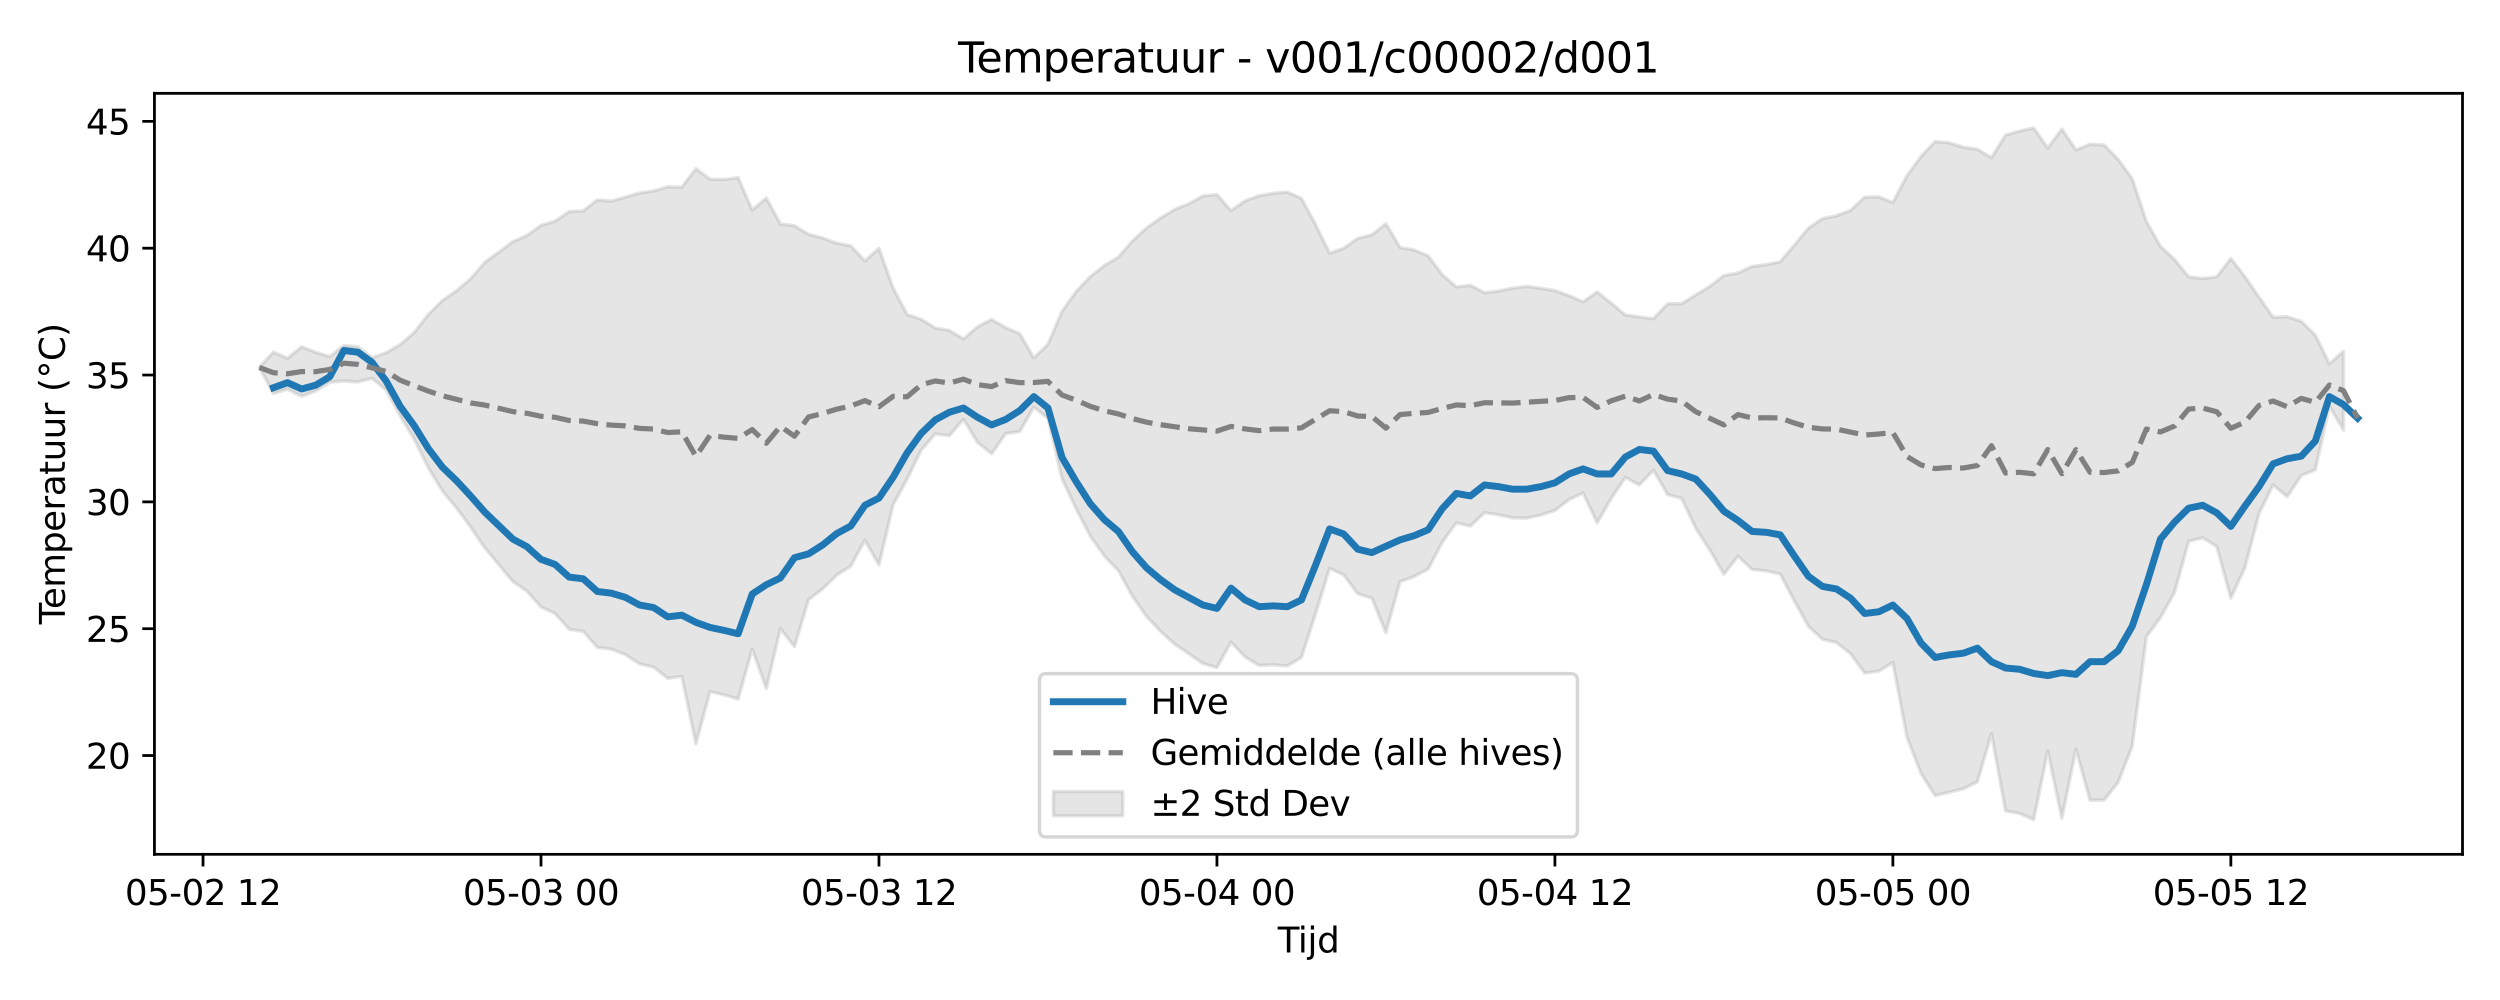 <?xml version="1.0" encoding="utf-8" standalone="no"?>
<!DOCTYPE svg PUBLIC "-//W3C//DTD SVG 1.1//EN"
  "http://www.w3.org/Graphics/SVG/1.1/DTD/svg11.dtd">
<svg xmlns:xlink="http://www.w3.org/1999/xlink" width="720pt" height="288pt" viewBox="0 0 720 288" xmlns="http://www.w3.org/2000/svg" version="1.1">
 <defs>
  <style type="text/css">*{stroke-linejoin: round; stroke-linecap: butt}</style>
 </defs>
 <g id="figure_1">
  <g id="patch_1">
   <path d="M 0 288 
L 720 288 
L 720 0 
L 0 0 
z
" style="fill: #ffffff"/>
  </g>
  <g id="axes_1">
   <g id="patch_2">
    <path d="M 44.48 246.04 
L 709.2 246.04 
L 709.2 26.88 
L 44.48 26.88 
z
" style="fill: #ffffff"/>
   </g>
   <g id="FillBetweenPolyCollection_1">
    <defs>
     <path id="m5077d47652" d="M 74.695 -182.182 
L 74.695 -182.182 
L 78.75 -174.703 
L 82.806 -175.912 
L 86.861 -173.853 
L 90.917 -175.383 
L 94.973 -177.909 
L 99.028 -178.28 
L 103.084 -177.99 
L 107.14 -179.04 
L 111.195 -175.681 
L 115.251 -168.232 
L 119.307 -161.498 
L 123.362 -153.277 
L 127.418 -146.582 
L 131.474 -141.725 
L 135.529 -136.212 
L 139.585 -130.269 
L 143.64 -125.399 
L 147.696 -120.508 
L 151.752 -117.749 
L 155.807 -113.165 
L 159.863 -111.316 
L 163.919 -106.75 
L 167.974 -106.16 
L 172.03 -101.531 
L 176.086 -101.028 
L 180.141 -99.471 
L 184.197 -96.794 
L 188.253 -95.876 
L 192.308 -92.641 
L 196.364 -93.206 
L 200.419 -73.728 
L 204.475 -88.819 
L 208.531 -87.88 
L 212.586 -86.659 
L 216.642 -101.058 
L 220.698 -89.71 
L 224.753 -106.94 
L 228.809 -101.757 
L 232.865 -115.302 
L 236.92 -118.375 
L 240.976 -122.354 
L 245.032 -124.955 
L 249.087 -132.403 
L 253.143 -125.254 
L 257.199 -142.59 
L 261.254 -150.032 
L 265.31 -158.334 
L 269.365 -163.034 
L 273.421 -162.515 
L 277.477 -167.216 
L 281.532 -160.569 
L 285.588 -157.32 
L 289.644 -163.134 
L 293.699 -163.709 
L 297.755 -170.772 
L 301.811 -167.461 
L 305.866 -150.131 
L 309.922 -141.454 
L 313.978 -133.637 
L 318.033 -127.897 
L 322.089 -123.65 
L 326.144 -116.279 
L 330.2 -110.473 
L 334.256 -106.158 
L 338.311 -102.476 
L 342.367 -99.737 
L 346.423 -96.916 
L 350.478 -95.725 
L 354.534 -103.047 
L 358.59 -98.77 
L 362.645 -96.336 
L 366.701 -96.516 
L 370.757 -96.203 
L 374.812 -98.671 
L 378.868 -111.172 
L 382.923 -124.318 
L 386.979 -122.425 
L 391.035 -117.013 
L 395.09 -115.745 
L 399.146 -105.78 
L 403.202 -120.458 
L 407.257 -121.953 
L 411.313 -124.097 
L 415.369 -131.841 
L 419.424 -137.394 
L 423.48 -136.48 
L 427.536 -140.349 
L 431.591 -139.742 
L 435.647 -138.82 
L 439.702 -138.769 
L 443.758 -139.658 
L 447.814 -140.983 
L 451.869 -144.092 
L 455.925 -146.026 
L 459.981 -137.387 
L 464.036 -144.455 
L 468.092 -150.515 
L 472.148 -148.321 
L 476.203 -152.577 
L 480.259 -145.579 
L 484.315 -144.49 
L 488.37 -135.836 
L 492.426 -129.611 
L 496.481 -122.599 
L 500.537 -127.829 
L 504.593 -123.993 
L 508.648 -123.608 
L 512.704 -122.653 
L 516.76 -114.953 
L 520.815 -107.623 
L 524.871 -103.897 
L 528.927 -102.943 
L 532.982 -99.689 
L 537.038 -94.151 
L 541.094 -94.703 
L 545.149 -97.174 
L 549.205 -75.674 
L 553.26 -65.231 
L 557.316 -58.84 
L 561.372 -59.857 
L 565.427 -60.82 
L 569.483 -62.826 
L 573.539 -76.683 
L 577.594 -54.469 
L 581.65 -53.71 
L 585.706 -51.922 
L 589.761 -71.7 
L 593.817 -52.318 
L 597.873 -72.188 
L 601.928 -57.509 
L 605.984 -57.568 
L 610.04 -62.69 
L 614.095 -73.143 
L 618.151 -104.623 
L 622.206 -110.134 
L 626.262 -117.341 
L 630.318 -132.087 
L 634.373 -133.137 
L 638.429 -130.577 
L 642.485 -115.721 
L 646.54 -124.538 
L 650.596 -140.047 
L 654.652 -148.365 
L 658.707 -144.917 
L 662.763 -151.049 
L 666.819 -152.731 
L 670.874 -171.024 
L 674.93 -164.121 
L 674.93 -186.85 
L 674.93 -186.85 
L 670.874 -183.193 
L 666.819 -191.502 
L 662.763 -195.478 
L 658.707 -196.8 
L 654.652 -196.639 
L 650.596 -202.401 
L 646.54 -208.331 
L 642.485 -213.577 
L 638.429 -208.279 
L 634.373 -207.789 
L 630.318 -208.291 
L 626.262 -213.256 
L 622.206 -217.054 
L 618.151 -224.249 
L 614.095 -236.512 
L 610.04 -242.095 
L 605.984 -246.243 
L 601.928 -246.464 
L 597.873 -244.813 
L 593.817 -250.843 
L 589.761 -245.362 
L 585.706 -251.158 
L 581.65 -250.263 
L 577.594 -249.098 
L 573.539 -242.57 
L 569.483 -245.043 
L 565.427 -245.588 
L 561.372 -246.875 
L 557.316 -247.243 
L 553.26 -242.963 
L 549.205 -237.39 
L 545.149 -229.689 
L 541.094 -231.307 
L 537.038 -231.251 
L 532.982 -227.418 
L 528.927 -225.868 
L 524.871 -225.036 
L 520.815 -222.284 
L 516.76 -217.389 
L 512.704 -212.612 
L 508.648 -211.778 
L 504.593 -211.271 
L 500.537 -209.383 
L 496.481 -208.647 
L 492.426 -205.531 
L 488.37 -203.04 
L 484.315 -200.515 
L 480.259 -200.521 
L 476.203 -196.203 
L 472.148 -196.724 
L 468.092 -197.29 
L 464.036 -200.672 
L 459.981 -203.925 
L 455.925 -201.049 
L 451.869 -202.861 
L 447.814 -204.326 
L 443.758 -204.982 
L 439.702 -205.505 
L 435.647 -205.027 
L 431.591 -204.167 
L 427.536 -203.682 
L 423.48 -205.846 
L 419.424 -205.358 
L 415.369 -208.902 
L 411.313 -214.333 
L 407.257 -215.989 
L 403.202 -216.754 
L 399.146 -223.6 
L 395.09 -220.372 
L 391.035 -219.347 
L 386.979 -216.492 
L 382.923 -215.086 
L 378.868 -223.362 
L 374.812 -230.87 
L 370.757 -232.669 
L 366.701 -232.356 
L 362.645 -231.623 
L 358.59 -230.163 
L 354.534 -227.347 
L 350.478 -231.99 
L 346.423 -231.53 
L 342.367 -229.317 
L 338.311 -227.674 
L 334.256 -225.21 
L 330.2 -222.356 
L 326.144 -218.619 
L 322.089 -213.927 
L 318.033 -211.507 
L 313.978 -208.324 
L 309.922 -204.038 
L 305.866 -198.344 
L 301.811 -188.867 
L 297.755 -184.907 
L 293.699 -191.889 
L 289.644 -193.62 
L 285.588 -196.005 
L 281.532 -193.892 
L 277.477 -190.39 
L 273.421 -192.839 
L 269.365 -193.537 
L 265.31 -196.046 
L 261.254 -197.407 
L 257.199 -205.093 
L 253.143 -216.463 
L 249.087 -212.845 
L 245.032 -217.188 
L 240.976 -217.963 
L 236.92 -219.446 
L 232.865 -220.51 
L 228.809 -222.995 
L 224.753 -223.515 
L 220.698 -230.984 
L 216.642 -227.51 
L 212.586 -236.856 
L 208.531 -236.304 
L 204.475 -236.401 
L 200.419 -239.417 
L 196.364 -234.083 
L 192.308 -234.222 
L 188.253 -232.996 
L 184.197 -232.443 
L 180.141 -231.227 
L 176.086 -230.097 
L 172.03 -230.446 
L 167.974 -227.278 
L 163.919 -227.053 
L 159.863 -224.314 
L 155.807 -223.074 
L 151.752 -220.194 
L 147.696 -218.409 
L 143.64 -215.344 
L 139.585 -212.422 
L 135.529 -207.697 
L 131.474 -204.254 
L 127.418 -201.467 
L 123.362 -197.45 
L 119.307 -192.273 
L 115.251 -188.766 
L 111.195 -186.41 
L 107.14 -184.958 
L 103.084 -188.139 
L 99.028 -188.519 
L 94.973 -185.299 
L 90.917 -186.546 
L 86.861 -188.137 
L 82.806 -184.799 
L 78.75 -186.616 
L 74.695 -182.182 
z
" style="stroke: #808080; stroke-opacity: 0.2"/>
    </defs>
    <g clip-path="url(#pb05eb28f35)">
     <use xlink:href="#m5077d47652" x="0" y="288" style="fill: #808080; fill-opacity: 0.2; stroke: #808080; stroke-opacity: 0.2"/>
    </g>
   </g>
   <g id="matplotlib.axis_1">
    <g id="xtick_1">
     <g id="line2d_1">
      <defs>
       <path id="mf84de040c3" d="M 0 0 
L 0 3.5 
" style="stroke: #000000; stroke-width: 0.8"/>
      </defs>
      <g>
       <use xlink:href="#mf84de040c3" x="58.472" y="246.04" style="stroke: #000000; stroke-width: 0.8"/>
      </g>
     </g>
     <g id="text_1">
      <!-- 05-02 12 -->
      <g transform="translate(35.992 260.638) scale(0.1 -0.1)">
       <defs>
        <path id="DejaVuSans-30" d="M 2034 4250 
Q 1547 4250 1301 3770 
Q 1056 3291 1056 2328 
Q 1056 1369 1301 889 
Q 1547 409 2034 409 
Q 2525 409 2770 889 
Q 3016 1369 3016 2328 
Q 3016 3291 2770 3770 
Q 2525 4250 2034 4250 
z
M 2034 4750 
Q 2819 4750 3233 4129 
Q 3647 3509 3647 2328 
Q 3647 1150 3233 529 
Q 2819 -91 2034 -91 
Q 1250 -91 836 529 
Q 422 1150 422 2328 
Q 422 3509 836 4129 
Q 1250 4750 2034 4750 
z
" transform="scale(0.016)"/>
        <path id="DejaVuSans-35" d="M 691 4666 
L 3169 4666 
L 3169 4134 
L 1269 4134 
L 1269 2991 
Q 1406 3038 1543 3061 
Q 1681 3084 1819 3084 
Q 2600 3084 3056 2656 
Q 3513 2228 3513 1497 
Q 3513 744 3044 326 
Q 2575 -91 1722 -91 
Q 1428 -91 1123 -41 
Q 819 9 494 109 
L 494 744 
Q 775 591 1075 516 
Q 1375 441 1709 441 
Q 2250 441 2565 725 
Q 2881 1009 2881 1497 
Q 2881 1984 2565 2268 
Q 2250 2553 1709 2553 
Q 1456 2553 1204 2497 
Q 953 2441 691 2322 
L 691 4666 
z
" transform="scale(0.016)"/>
        <path id="DejaVuSans-2d" d="M 313 2009 
L 1997 2009 
L 1997 1497 
L 313 1497 
L 313 2009 
z
" transform="scale(0.016)"/>
        <path id="DejaVuSans-32" d="M 1228 531 
L 3431 531 
L 3431 0 
L 469 0 
L 469 531 
Q 828 903 1448 1529 
Q 2069 2156 2228 2338 
Q 2531 2678 2651 2914 
Q 2772 3150 2772 3378 
Q 2772 3750 2511 3984 
Q 2250 4219 1831 4219 
Q 1534 4219 1204 4116 
Q 875 4013 500 3803 
L 500 4441 
Q 881 4594 1212 4672 
Q 1544 4750 1819 4750 
Q 2544 4750 2975 4387 
Q 3406 4025 3406 3419 
Q 3406 3131 3298 2873 
Q 3191 2616 2906 2266 
Q 2828 2175 2409 1742 
Q 1991 1309 1228 531 
z
" transform="scale(0.016)"/>
        <path id="DejaVuSans-20" transform="scale(0.016)"/>
        <path id="DejaVuSans-31" d="M 794 531 
L 1825 531 
L 1825 4091 
L 703 3866 
L 703 4441 
L 1819 4666 
L 2450 4666 
L 2450 531 
L 3481 531 
L 3481 0 
L 794 0 
L 794 531 
z
" transform="scale(0.016)"/>
       </defs>
       <use xlink:href="#DejaVuSans-30"/>
       <use xlink:href="#DejaVuSans-35" transform="translate(63.623 0)"/>
       <use xlink:href="#DejaVuSans-2d" transform="translate(127.246 0)"/>
       <use xlink:href="#DejaVuSans-30" transform="translate(163.33 0)"/>
       <use xlink:href="#DejaVuSans-32" transform="translate(226.953 0)"/>
       <use xlink:href="#DejaVuSans-20" transform="translate(290.576 0)"/>
       <use xlink:href="#DejaVuSans-31" transform="translate(322.363 0)"/>
       <use xlink:href="#DejaVuSans-32" transform="translate(385.986 0)"/>
      </g>
     </g>
    </g>
    <g id="xtick_2">
     <g id="line2d_2">
      <g>
       <use xlink:href="#mf84de040c3" x="155.807" y="246.04" style="stroke: #000000; stroke-width: 0.8"/>
      </g>
     </g>
     <g id="text_2">
      <!-- 05-03 00 -->
      <g transform="translate(133.327 260.638) scale(0.1 -0.1)">
       <defs>
        <path id="DejaVuSans-33" d="M 2597 2516 
Q 3050 2419 3304 2112 
Q 3559 1806 3559 1356 
Q 3559 666 3084 287 
Q 2609 -91 1734 -91 
Q 1441 -91 1130 -33 
Q 819 25 488 141 
L 488 750 
Q 750 597 1062 519 
Q 1375 441 1716 441 
Q 2309 441 2620 675 
Q 2931 909 2931 1356 
Q 2931 1769 2642 2001 
Q 2353 2234 1838 2234 
L 1294 2234 
L 1294 2753 
L 1863 2753 
Q 2328 2753 2575 2939 
Q 2822 3125 2822 3475 
Q 2822 3834 2567 4026 
Q 2313 4219 1838 4219 
Q 1578 4219 1281 4162 
Q 984 4106 628 3988 
L 628 4550 
Q 988 4650 1302 4700 
Q 1616 4750 1894 4750 
Q 2613 4750 3031 4423 
Q 3450 4097 3450 3541 
Q 3450 3153 3228 2886 
Q 3006 2619 2597 2516 
z
" transform="scale(0.016)"/>
       </defs>
       <use xlink:href="#DejaVuSans-30"/>
       <use xlink:href="#DejaVuSans-35" transform="translate(63.623 0)"/>
       <use xlink:href="#DejaVuSans-2d" transform="translate(127.246 0)"/>
       <use xlink:href="#DejaVuSans-30" transform="translate(163.33 0)"/>
       <use xlink:href="#DejaVuSans-33" transform="translate(226.953 0)"/>
       <use xlink:href="#DejaVuSans-20" transform="translate(290.576 0)"/>
       <use xlink:href="#DejaVuSans-30" transform="translate(322.363 0)"/>
       <use xlink:href="#DejaVuSans-30" transform="translate(385.986 0)"/>
      </g>
     </g>
    </g>
    <g id="xtick_3">
     <g id="line2d_3">
      <g>
       <use xlink:href="#mf84de040c3" x="253.143" y="246.04" style="stroke: #000000; stroke-width: 0.8"/>
      </g>
     </g>
     <g id="text_3">
      <!-- 05-03 12 -->
      <g transform="translate(230.662 260.638) scale(0.1 -0.1)">
       <use xlink:href="#DejaVuSans-30"/>
       <use xlink:href="#DejaVuSans-35" transform="translate(63.623 0)"/>
       <use xlink:href="#DejaVuSans-2d" transform="translate(127.246 0)"/>
       <use xlink:href="#DejaVuSans-30" transform="translate(163.33 0)"/>
       <use xlink:href="#DejaVuSans-33" transform="translate(226.953 0)"/>
       <use xlink:href="#DejaVuSans-20" transform="translate(290.576 0)"/>
       <use xlink:href="#DejaVuSans-31" transform="translate(322.363 0)"/>
       <use xlink:href="#DejaVuSans-32" transform="translate(385.986 0)"/>
      </g>
     </g>
    </g>
    <g id="xtick_4">
     <g id="line2d_4">
      <g>
       <use xlink:href="#mf84de040c3" x="350.478" y="246.04" style="stroke: #000000; stroke-width: 0.8"/>
      </g>
     </g>
     <g id="text_4">
      <!-- 05-04 00 -->
      <g transform="translate(327.998 260.638) scale(0.1 -0.1)">
       <defs>
        <path id="DejaVuSans-34" d="M 2419 4116 
L 825 1625 
L 2419 1625 
L 2419 4116 
z
M 2253 4666 
L 3047 4666 
L 3047 1625 
L 3713 1625 
L 3713 1100 
L 3047 1100 
L 3047 0 
L 2419 0 
L 2419 1100 
L 313 1100 
L 313 1709 
L 2253 4666 
z
" transform="scale(0.016)"/>
       </defs>
       <use xlink:href="#DejaVuSans-30"/>
       <use xlink:href="#DejaVuSans-35" transform="translate(63.623 0)"/>
       <use xlink:href="#DejaVuSans-2d" transform="translate(127.246 0)"/>
       <use xlink:href="#DejaVuSans-30" transform="translate(163.33 0)"/>
       <use xlink:href="#DejaVuSans-34" transform="translate(226.953 0)"/>
       <use xlink:href="#DejaVuSans-20" transform="translate(290.576 0)"/>
       <use xlink:href="#DejaVuSans-30" transform="translate(322.363 0)"/>
       <use xlink:href="#DejaVuSans-30" transform="translate(385.986 0)"/>
      </g>
     </g>
    </g>
    <g id="xtick_5">
     <g id="line2d_5">
      <g>
       <use xlink:href="#mf84de040c3" x="447.814" y="246.04" style="stroke: #000000; stroke-width: 0.8"/>
      </g>
     </g>
     <g id="text_5">
      <!-- 05-04 12 -->
      <g transform="translate(425.333 260.638) scale(0.1 -0.1)">
       <use xlink:href="#DejaVuSans-30"/>
       <use xlink:href="#DejaVuSans-35" transform="translate(63.623 0)"/>
       <use xlink:href="#DejaVuSans-2d" transform="translate(127.246 0)"/>
       <use xlink:href="#DejaVuSans-30" transform="translate(163.33 0)"/>
       <use xlink:href="#DejaVuSans-34" transform="translate(226.953 0)"/>
       <use xlink:href="#DejaVuSans-20" transform="translate(290.576 0)"/>
       <use xlink:href="#DejaVuSans-31" transform="translate(322.363 0)"/>
       <use xlink:href="#DejaVuSans-32" transform="translate(385.986 0)"/>
      </g>
     </g>
    </g>
    <g id="xtick_6">
     <g id="line2d_6">
      <g>
       <use xlink:href="#mf84de040c3" x="545.149" y="246.04" style="stroke: #000000; stroke-width: 0.8"/>
      </g>
     </g>
     <g id="text_6">
      <!-- 05-05 00 -->
      <g transform="translate(522.669 260.638) scale(0.1 -0.1)">
       <use xlink:href="#DejaVuSans-30"/>
       <use xlink:href="#DejaVuSans-35" transform="translate(63.623 0)"/>
       <use xlink:href="#DejaVuSans-2d" transform="translate(127.246 0)"/>
       <use xlink:href="#DejaVuSans-30" transform="translate(163.33 0)"/>
       <use xlink:href="#DejaVuSans-35" transform="translate(226.953 0)"/>
       <use xlink:href="#DejaVuSans-20" transform="translate(290.576 0)"/>
       <use xlink:href="#DejaVuSans-30" transform="translate(322.363 0)"/>
       <use xlink:href="#DejaVuSans-30" transform="translate(385.986 0)"/>
      </g>
     </g>
    </g>
    <g id="xtick_7">
     <g id="line2d_7">
      <g>
       <use xlink:href="#mf84de040c3" x="642.485" y="246.04" style="stroke: #000000; stroke-width: 0.8"/>
      </g>
     </g>
     <g id="text_7">
      <!-- 05-05 12 -->
      <g transform="translate(620.004 260.638) scale(0.1 -0.1)">
       <use xlink:href="#DejaVuSans-30"/>
       <use xlink:href="#DejaVuSans-35" transform="translate(63.623 0)"/>
       <use xlink:href="#DejaVuSans-2d" transform="translate(127.246 0)"/>
       <use xlink:href="#DejaVuSans-30" transform="translate(163.33 0)"/>
       <use xlink:href="#DejaVuSans-35" transform="translate(226.953 0)"/>
       <use xlink:href="#DejaVuSans-20" transform="translate(290.576 0)"/>
       <use xlink:href="#DejaVuSans-31" transform="translate(322.363 0)"/>
       <use xlink:href="#DejaVuSans-32" transform="translate(385.986 0)"/>
      </g>
     </g>
    </g>
    <g id="text_8">
     <!-- Tijd -->
     <g transform="translate(367.99 274.317) scale(0.1 -0.1)">
      <defs>
       <path id="DejaVuSans-54" d="M -19 4666 
L 3928 4666 
L 3928 4134 
L 2272 4134 
L 2272 0 
L 1638 0 
L 1638 4134 
L -19 4134 
L -19 4666 
z
" transform="scale(0.016)"/>
       <path id="DejaVuSans-69" d="M 603 3500 
L 1178 3500 
L 1178 0 
L 603 0 
L 603 3500 
z
M 603 4863 
L 1178 4863 
L 1178 4134 
L 603 4134 
L 603 4863 
z
" transform="scale(0.016)"/>
       <path id="DejaVuSans-6a" d="M 603 3500 
L 1178 3500 
L 1178 -63 
Q 1178 -731 923 -1031 
Q 669 -1331 103 -1331 
L -116 -1331 
L -116 -844 
L 38 -844 
Q 366 -844 484 -692 
Q 603 -541 603 -63 
L 603 3500 
z
M 603 4863 
L 1178 4863 
L 1178 4134 
L 603 4134 
L 603 4863 
z
" transform="scale(0.016)"/>
       <path id="DejaVuSans-64" d="M 2906 2969 
L 2906 4863 
L 3481 4863 
L 3481 0 
L 2906 0 
L 2906 525 
Q 2725 213 2448 61 
Q 2172 -91 1784 -91 
Q 1150 -91 751 415 
Q 353 922 353 1747 
Q 353 2572 751 3078 
Q 1150 3584 1784 3584 
Q 2172 3584 2448 3432 
Q 2725 3281 2906 2969 
z
M 947 1747 
Q 947 1113 1208 752 
Q 1469 391 1925 391 
Q 2381 391 2643 752 
Q 2906 1113 2906 1747 
Q 2906 2381 2643 2742 
Q 2381 3103 1925 3103 
Q 1469 3103 1208 2742 
Q 947 2381 947 1747 
z
" transform="scale(0.016)"/>
      </defs>
      <use xlink:href="#DejaVuSans-54"/>
      <use xlink:href="#DejaVuSans-69" transform="translate(57.959 0)"/>
      <use xlink:href="#DejaVuSans-6a" transform="translate(85.742 0)"/>
      <use xlink:href="#DejaVuSans-64" transform="translate(113.525 0)"/>
     </g>
    </g>
   </g>
   <g id="matplotlib.axis_2">
    <g id="ytick_1">
     <g id="line2d_8">
      <defs>
       <path id="m2e44e6a5c6" d="M 0 0 
L -3.5 0 
" style="stroke: #000000; stroke-width: 0.8"/>
      </defs>
      <g>
       <use xlink:href="#m2e44e6a5c6" x="44.48" y="217.59" style="stroke: #000000; stroke-width: 0.8"/>
      </g>
     </g>
     <g id="text_9">
      <!-- 20 -->
      <g transform="translate(24.755 221.389) scale(0.1 -0.1)">
       <use xlink:href="#DejaVuSans-32"/>
       <use xlink:href="#DejaVuSans-30" transform="translate(63.623 0)"/>
      </g>
     </g>
    </g>
    <g id="ytick_2">
     <g id="line2d_9">
      <g>
       <use xlink:href="#m2e44e6a5c6" x="44.48" y="181.063" style="stroke: #000000; stroke-width: 0.8"/>
      </g>
     </g>
     <g id="text_10">
      <!-- 25 -->
      <g transform="translate(24.755 184.862) scale(0.1 -0.1)">
       <use xlink:href="#DejaVuSans-32"/>
       <use xlink:href="#DejaVuSans-35" transform="translate(63.623 0)"/>
      </g>
     </g>
    </g>
    <g id="ytick_3">
     <g id="line2d_10">
      <g>
       <use xlink:href="#m2e44e6a5c6" x="44.48" y="144.536" style="stroke: #000000; stroke-width: 0.8"/>
      </g>
     </g>
     <g id="text_11">
      <!-- 30 -->
      <g transform="translate(24.755 148.336) scale(0.1 -0.1)">
       <use xlink:href="#DejaVuSans-33"/>
       <use xlink:href="#DejaVuSans-30" transform="translate(63.623 0)"/>
      </g>
     </g>
    </g>
    <g id="ytick_4">
     <g id="line2d_11">
      <g>
       <use xlink:href="#m2e44e6a5c6" x="44.48" y="108.01" style="stroke: #000000; stroke-width: 0.8"/>
      </g>
     </g>
     <g id="text_12">
      <!-- 35 -->
      <g transform="translate(24.755 111.809) scale(0.1 -0.1)">
       <use xlink:href="#DejaVuSans-33"/>
       <use xlink:href="#DejaVuSans-35" transform="translate(63.623 0)"/>
      </g>
     </g>
    </g>
    <g id="ytick_5">
     <g id="line2d_12">
      <g>
       <use xlink:href="#m2e44e6a5c6" x="44.48" y="71.483" style="stroke: #000000; stroke-width: 0.8"/>
      </g>
     </g>
     <g id="text_13">
      <!-- 40 -->
      <g transform="translate(24.755 75.282) scale(0.1 -0.1)">
       <use xlink:href="#DejaVuSans-34"/>
       <use xlink:href="#DejaVuSans-30" transform="translate(63.623 0)"/>
      </g>
     </g>
    </g>
    <g id="ytick_6">
     <g id="line2d_13">
      <g>
       <use xlink:href="#m2e44e6a5c6" x="44.48" y="34.956" style="stroke: #000000; stroke-width: 0.8"/>
      </g>
     </g>
     <g id="text_14">
      <!-- 45 -->
      <g transform="translate(24.755 38.755) scale(0.1 -0.1)">
       <use xlink:href="#DejaVuSans-34"/>
       <use xlink:href="#DejaVuSans-35" transform="translate(63.623 0)"/>
      </g>
     </g>
    </g>
    <g id="text_15">
     <!-- Temperatuur (°C) -->
     <g transform="translate(18.675 179.816) rotate(-90) scale(0.1 -0.1)">
      <defs>
       <path id="DejaVuSans-65" d="M 3597 1894 
L 3597 1613 
L 953 1613 
Q 991 1019 1311 708 
Q 1631 397 2203 397 
Q 2534 397 2845 478 
Q 3156 559 3463 722 
L 3463 178 
Q 3153 47 2828 -22 
Q 2503 -91 2169 -91 
Q 1331 -91 842 396 
Q 353 884 353 1716 
Q 353 2575 817 3079 
Q 1281 3584 2069 3584 
Q 2775 3584 3186 3129 
Q 3597 2675 3597 1894 
z
M 3022 2063 
Q 3016 2534 2758 2815 
Q 2500 3097 2075 3097 
Q 1594 3097 1305 2825 
Q 1016 2553 972 2059 
L 3022 2063 
z
" transform="scale(0.016)"/>
       <path id="DejaVuSans-6d" d="M 3328 2828 
Q 3544 3216 3844 3400 
Q 4144 3584 4550 3584 
Q 5097 3584 5394 3201 
Q 5691 2819 5691 2113 
L 5691 0 
L 5113 0 
L 5113 2094 
Q 5113 2597 4934 2840 
Q 4756 3084 4391 3084 
Q 3944 3084 3684 2787 
Q 3425 2491 3425 1978 
L 3425 0 
L 2847 0 
L 2847 2094 
Q 2847 2600 2669 2842 
Q 2491 3084 2119 3084 
Q 1678 3084 1418 2786 
Q 1159 2488 1159 1978 
L 1159 0 
L 581 0 
L 581 3500 
L 1159 3500 
L 1159 2956 
Q 1356 3278 1631 3431 
Q 1906 3584 2284 3584 
Q 2666 3584 2933 3390 
Q 3200 3197 3328 2828 
z
" transform="scale(0.016)"/>
       <path id="DejaVuSans-70" d="M 1159 525 
L 1159 -1331 
L 581 -1331 
L 581 3500 
L 1159 3500 
L 1159 2969 
Q 1341 3281 1617 3432 
Q 1894 3584 2278 3584 
Q 2916 3584 3314 3078 
Q 3713 2572 3713 1747 
Q 3713 922 3314 415 
Q 2916 -91 2278 -91 
Q 1894 -91 1617 61 
Q 1341 213 1159 525 
z
M 3116 1747 
Q 3116 2381 2855 2742 
Q 2594 3103 2138 3103 
Q 1681 3103 1420 2742 
Q 1159 2381 1159 1747 
Q 1159 1113 1420 752 
Q 1681 391 2138 391 
Q 2594 391 2855 752 
Q 3116 1113 3116 1747 
z
" transform="scale(0.016)"/>
       <path id="DejaVuSans-72" d="M 2631 2963 
Q 2534 3019 2420 3045 
Q 2306 3072 2169 3072 
Q 1681 3072 1420 2755 
Q 1159 2438 1159 1844 
L 1159 0 
L 581 0 
L 581 3500 
L 1159 3500 
L 1159 2956 
Q 1341 3275 1631 3429 
Q 1922 3584 2338 3584 
Q 2397 3584 2469 3576 
Q 2541 3569 2628 3553 
L 2631 2963 
z
" transform="scale(0.016)"/>
       <path id="DejaVuSans-61" d="M 2194 1759 
Q 1497 1759 1228 1600 
Q 959 1441 959 1056 
Q 959 750 1161 570 
Q 1363 391 1709 391 
Q 2188 391 2477 730 
Q 2766 1069 2766 1631 
L 2766 1759 
L 2194 1759 
z
M 3341 1997 
L 3341 0 
L 2766 0 
L 2766 531 
Q 2569 213 2275 61 
Q 1981 -91 1556 -91 
Q 1019 -91 701 211 
Q 384 513 384 1019 
Q 384 1609 779 1909 
Q 1175 2209 1959 2209 
L 2766 2209 
L 2766 2266 
Q 2766 2663 2505 2880 
Q 2244 3097 1772 3097 
Q 1472 3097 1187 3025 
Q 903 2953 641 2809 
L 641 3341 
Q 956 3463 1253 3523 
Q 1550 3584 1831 3584 
Q 2591 3584 2966 3190 
Q 3341 2797 3341 1997 
z
" transform="scale(0.016)"/>
       <path id="DejaVuSans-74" d="M 1172 4494 
L 1172 3500 
L 2356 3500 
L 2356 3053 
L 1172 3053 
L 1172 1153 
Q 1172 725 1289 603 
Q 1406 481 1766 481 
L 2356 481 
L 2356 0 
L 1766 0 
Q 1100 0 847 248 
Q 594 497 594 1153 
L 594 3053 
L 172 3053 
L 172 3500 
L 594 3500 
L 594 4494 
L 1172 4494 
z
" transform="scale(0.016)"/>
       <path id="DejaVuSans-75" d="M 544 1381 
L 544 3500 
L 1119 3500 
L 1119 1403 
Q 1119 906 1312 657 
Q 1506 409 1894 409 
Q 2359 409 2629 706 
Q 2900 1003 2900 1516 
L 2900 3500 
L 3475 3500 
L 3475 0 
L 2900 0 
L 2900 538 
Q 2691 219 2414 64 
Q 2138 -91 1772 -91 
Q 1169 -91 856 284 
Q 544 659 544 1381 
z
M 1991 3584 
L 1991 3584 
z
" transform="scale(0.016)"/>
       <path id="DejaVuSans-28" d="M 1984 4856 
Q 1566 4138 1362 3434 
Q 1159 2731 1159 2009 
Q 1159 1288 1364 580 
Q 1569 -128 1984 -844 
L 1484 -844 
Q 1016 -109 783 600 
Q 550 1309 550 2009 
Q 550 2706 781 3412 
Q 1013 4119 1484 4856 
L 1984 4856 
z
" transform="scale(0.016)"/>
       <path id="DejaVuSans-b0" d="M 1600 4347 
Q 1350 4347 1178 4173 
Q 1006 4000 1006 3750 
Q 1006 3503 1178 3333 
Q 1350 3163 1600 3163 
Q 1850 3163 2022 3333 
Q 2194 3503 2194 3750 
Q 2194 3997 2020 4172 
Q 1847 4347 1600 4347 
z
M 1600 4750 
Q 1800 4750 1984 4673 
Q 2169 4597 2303 4453 
Q 2447 4313 2519 4134 
Q 2591 3956 2591 3750 
Q 2591 3338 2302 3052 
Q 2013 2766 1594 2766 
Q 1172 2766 890 3047 
Q 609 3328 609 3750 
Q 609 4169 896 4459 
Q 1184 4750 1600 4750 
z
" transform="scale(0.016)"/>
       <path id="DejaVuSans-43" d="M 4122 4306 
L 4122 3641 
Q 3803 3938 3442 4084 
Q 3081 4231 2675 4231 
Q 1875 4231 1450 3742 
Q 1025 3253 1025 2328 
Q 1025 1406 1450 917 
Q 1875 428 2675 428 
Q 3081 428 3442 575 
Q 3803 722 4122 1019 
L 4122 359 
Q 3791 134 3420 21 
Q 3050 -91 2638 -91 
Q 1578 -91 968 557 
Q 359 1206 359 2328 
Q 359 3453 968 4101 
Q 1578 4750 2638 4750 
Q 3056 4750 3426 4639 
Q 3797 4528 4122 4306 
z
" transform="scale(0.016)"/>
       <path id="DejaVuSans-29" d="M 513 4856 
L 1013 4856 
Q 1481 4119 1714 3412 
Q 1947 2706 1947 2009 
Q 1947 1309 1714 600 
Q 1481 -109 1013 -844 
L 513 -844 
Q 928 -128 1133 580 
Q 1338 1288 1338 2009 
Q 1338 2731 1133 3434 
Q 928 4138 513 4856 
z
" transform="scale(0.016)"/>
      </defs>
      <use xlink:href="#DejaVuSans-54"/>
      <use xlink:href="#DejaVuSans-65" transform="translate(44.084 0)"/>
      <use xlink:href="#DejaVuSans-6d" transform="translate(105.607 0)"/>
      <use xlink:href="#DejaVuSans-70" transform="translate(203.02 0)"/>
      <use xlink:href="#DejaVuSans-65" transform="translate(266.496 0)"/>
      <use xlink:href="#DejaVuSans-72" transform="translate(328.02 0)"/>
      <use xlink:href="#DejaVuSans-61" transform="translate(369.133 0)"/>
      <use xlink:href="#DejaVuSans-74" transform="translate(430.412 0)"/>
      <use xlink:href="#DejaVuSans-75" transform="translate(469.621 0)"/>
      <use xlink:href="#DejaVuSans-75" transform="translate(533 0)"/>
      <use xlink:href="#DejaVuSans-72" transform="translate(596.379 0)"/>
      <use xlink:href="#DejaVuSans-20" transform="translate(637.492 0)"/>
      <use xlink:href="#DejaVuSans-28" transform="translate(669.279 0)"/>
      <use xlink:href="#DejaVuSans-b0" transform="translate(708.293 0)"/>
      <use xlink:href="#DejaVuSans-43" transform="translate(758.293 0)"/>
      <use xlink:href="#DejaVuSans-29" transform="translate(828.117 0)"/>
     </g>
    </g>
   </g>
   <g id="line2d_14">
    <path d="M 78.75 111.662 
L 82.806 110.201 
L 86.861 112.028 
L 90.917 110.932 
L 94.973 108.497 
L 99.028 100.948 
L 103.084 101.435 
L 107.14 104.357 
L 111.195 109.714 
L 115.251 117.02 
L 119.307 122.62 
L 123.362 129.195 
L 127.418 134.552 
L 131.474 138.449 
L 135.529 142.832 
L 139.585 147.459 
L 147.696 155.251 
L 151.752 157.443 
L 155.807 161.095 
L 159.863 162.556 
L 163.919 166.209 
L 167.974 166.696 
L 172.03 170.349 
L 176.086 170.836 
L 180.141 172.053 
L 184.197 174.245 
L 188.253 174.975 
L 192.308 177.654 
L 196.364 177.167 
L 200.419 179.237 
L 204.475 180.698 
L 208.531 181.55 
L 212.586 182.524 
L 216.642 171.079 
L 220.698 168.401 
L 224.753 166.453 
L 228.809 160.608 
L 232.865 159.512 
L 236.92 156.956 
L 240.976 153.668 
L 245.032 151.477 
L 249.087 145.511 
L 253.143 143.441 
L 257.199 137.475 
L 261.254 130.413 
L 265.31 124.812 
L 269.365 120.916 
L 273.421 118.724 
L 277.477 117.507 
L 281.532 120.185 
L 285.588 122.377 
L 289.644 120.794 
L 293.699 118.237 
L 297.755 114.219 
L 301.811 117.507 
L 305.866 131.752 
L 309.922 138.692 
L 313.978 145.024 
L 318.033 149.65 
L 322.089 153.059 
L 326.144 158.904 
L 330.2 163.53 
L 334.256 166.94 
L 338.311 169.862 
L 346.423 174.245 
L 350.478 175.219 
L 354.534 169.375 
L 358.59 172.784 
L 362.645 174.732 
L 366.701 174.488 
L 370.757 174.732 
L 374.812 172.784 
L 378.868 162.8 
L 382.923 152.329 
L 386.979 153.79 
L 391.035 158.173 
L 395.09 159.147 
L 403.202 155.495 
L 407.257 154.277 
L 411.313 152.572 
L 415.369 146.485 
L 419.424 142.101 
L 423.48 142.832 
L 427.536 139.666 
L 431.591 140.153 
L 435.647 140.884 
L 439.702 140.884 
L 443.758 140.153 
L 447.814 139.057 
L 451.869 136.501 
L 455.925 135.04 
L 459.981 136.501 
L 464.036 136.501 
L 468.092 131.63 
L 472.148 129.439 
L 476.203 129.926 
L 480.259 135.527 
L 484.315 136.501 
L 488.37 137.962 
L 492.426 142.345 
L 496.481 147.215 
L 500.537 149.894 
L 504.593 153.059 
L 508.648 153.303 
L 512.704 154.033 
L 516.76 160.121 
L 520.815 165.966 
L 524.871 168.888 
L 528.927 169.618 
L 532.982 172.297 
L 537.038 176.68 
L 541.094 176.193 
L 545.149 174.245 
L 549.205 178.141 
L 553.26 185.203 
L 557.316 189.343 
L 561.372 188.612 
L 565.427 188.125 
L 569.483 186.664 
L 573.539 190.56 
L 577.594 192.387 
L 581.65 192.752 
L 585.706 193.969 
L 589.761 194.578 
L 593.817 193.726 
L 597.873 194.213 
L 601.928 190.56 
L 605.984 190.56 
L 610.04 187.395 
L 614.095 180.333 
L 618.151 168.401 
L 622.206 155.251 
L 626.262 150.381 
L 630.318 146.363 
L 634.373 145.511 
L 638.429 147.702 
L 642.485 151.598 
L 646.54 145.754 
L 650.596 140.153 
L 654.652 133.578 
L 658.707 132.117 
L 662.763 131.387 
L 666.819 127.004 
L 670.874 114.219 
L 674.93 116.533 
L 678.985 120.429 
L 678.985 120.429 
" clip-path="url(#pb05eb28f35)" style="fill: none; stroke: #1f77b4; stroke-width: 2; stroke-linecap: square"/>
   </g>
   <g id="line2d_15">
    <path d="M 74.695 105.818 
L 78.75 107.34 
L 82.806 107.644 
L 86.861 107.005 
L 90.917 107.036 
L 94.973 106.396 
L 99.028 104.601 
L 103.084 104.935 
L 111.195 106.954 
L 115.251 109.501 
L 123.362 112.636 
L 127.418 113.976 
L 135.529 116.046 
L 139.585 116.654 
L 147.696 118.542 
L 151.752 119.029 
L 155.807 119.881 
L 159.863 120.185 
L 163.919 121.098 
L 167.974 121.281 
L 172.03 122.012 
L 176.086 122.438 
L 180.141 122.651 
L 184.197 123.381 
L 188.253 123.564 
L 192.308 124.569 
L 196.364 124.355 
L 200.419 131.427 
L 204.475 125.39 
L 208.531 125.908 
L 212.586 126.243 
L 216.642 123.716 
L 220.698 127.653 
L 224.753 122.773 
L 228.809 125.624 
L 232.865 120.094 
L 236.92 119.089 
L 240.976 117.841 
L 245.032 116.928 
L 249.087 115.376 
L 253.143 117.141 
L 257.199 114.158 
L 261.254 114.28 
L 265.31 110.81 
L 269.365 109.714 
L 273.421 110.323 
L 277.477 109.197 
L 281.532 110.769 
L 285.588 111.338 
L 289.644 109.623 
L 293.699 110.201 
L 297.755 110.161 
L 301.811 109.836 
L 305.866 113.763 
L 309.922 115.254 
L 313.978 117.02 
L 318.033 118.298 
L 322.089 119.211 
L 326.144 120.551 
L 330.2 121.585 
L 334.256 122.316 
L 342.367 123.473 
L 350.478 124.142 
L 354.534 122.803 
L 358.59 123.534 
L 362.645 124.021 
L 366.701 123.564 
L 370.757 123.564 
L 374.812 123.229 
L 382.923 118.298 
L 386.979 118.542 
L 391.035 119.82 
L 395.09 119.942 
L 399.146 123.31 
L 403.202 119.394 
L 407.257 119.029 
L 411.313 118.785 
L 415.369 117.628 
L 419.424 116.624 
L 423.48 116.837 
L 427.536 115.985 
L 435.647 116.076 
L 447.814 115.345 
L 451.869 114.524 
L 455.925 114.463 
L 459.981 117.344 
L 464.036 115.437 
L 468.092 114.097 
L 472.148 115.477 
L 476.203 113.61 
L 480.259 114.95 
L 484.315 115.498 
L 488.37 118.562 
L 496.481 122.377 
L 500.537 119.394 
L 504.593 120.368 
L 508.648 120.307 
L 512.704 120.368 
L 516.76 121.829 
L 520.815 123.047 
L 524.871 123.534 
L 528.927 123.594 
L 537.038 125.299 
L 541.094 124.995 
L 545.149 124.569 
L 549.205 131.468 
L 553.26 133.903 
L 557.316 134.958 
L 561.372 134.634 
L 565.427 134.796 
L 569.483 134.065 
L 573.539 128.373 
L 577.594 136.216 
L 581.65 136.014 
L 585.706 136.46 
L 589.761 129.469 
L 593.817 136.419 
L 597.873 129.5 
L 601.928 136.014 
L 605.984 136.095 
L 610.04 135.608 
L 614.095 133.173 
L 618.151 123.564 
L 622.206 124.406 
L 626.262 122.702 
L 630.318 117.811 
L 634.373 117.537 
L 638.429 118.572 
L 642.485 123.351 
L 646.54 121.565 
L 650.596 116.776 
L 654.652 115.498 
L 658.707 117.141 
L 662.763 114.737 
L 666.819 115.883 
L 670.874 110.891 
L 674.93 112.515 
L 678.985 120.429 
L 678.985 120.429 
" clip-path="url(#pb05eb28f35)" style="fill: none; stroke-dasharray: 5.55,2.4; stroke-dashoffset: 0; stroke: #808080; stroke-width: 1.5"/>
   </g>
   <g id="patch_3">
    <path d="M 44.48 246.04 
L 44.48 26.88 
" style="fill: none; stroke: #000000; stroke-width: 0.8; stroke-linejoin: miter; stroke-linecap: square"/>
   </g>
   <g id="patch_4">
    <path d="M 709.2 246.04 
L 709.2 26.88 
" style="fill: none; stroke: #000000; stroke-width: 0.8; stroke-linejoin: miter; stroke-linecap: square"/>
   </g>
   <g id="patch_5">
    <path d="M 44.48 246.04 
L 709.2 246.04 
" style="fill: none; stroke: #000000; stroke-width: 0.8; stroke-linejoin: miter; stroke-linecap: square"/>
   </g>
   <g id="patch_6">
    <path d="M 44.48 26.88 
L 709.2 26.88 
" style="fill: none; stroke: #000000; stroke-width: 0.8; stroke-linejoin: miter; stroke-linecap: square"/>
   </g>
   <g id="text_16">
    <!-- Temperatuur - v001/c00002/d001 -->
    <g transform="translate(275.918 20.88) scale(0.12 -0.12)">
     <defs>
      <path id="DejaVuSans-76" d="M 191 3500 
L 800 3500 
L 1894 563 
L 2988 3500 
L 3597 3500 
L 2284 0 
L 1503 0 
L 191 3500 
z
" transform="scale(0.016)"/>
      <path id="DejaVuSans-2f" d="M 1625 4666 
L 2156 4666 
L 531 -594 
L 0 -594 
L 1625 4666 
z
" transform="scale(0.016)"/>
      <path id="DejaVuSans-63" d="M 3122 3366 
L 3122 2828 
Q 2878 2963 2633 3030 
Q 2388 3097 2138 3097 
Q 1578 3097 1268 2742 
Q 959 2388 959 1747 
Q 959 1106 1268 751 
Q 1578 397 2138 397 
Q 2388 397 2633 464 
Q 2878 531 3122 666 
L 3122 134 
Q 2881 22 2623 -34 
Q 2366 -91 2075 -91 
Q 1284 -91 818 406 
Q 353 903 353 1747 
Q 353 2603 823 3093 
Q 1294 3584 2113 3584 
Q 2378 3584 2631 3529 
Q 2884 3475 3122 3366 
z
" transform="scale(0.016)"/>
     </defs>
     <use xlink:href="#DejaVuSans-54"/>
     <use xlink:href="#DejaVuSans-65" transform="translate(44.084 0)"/>
     <use xlink:href="#DejaVuSans-6d" transform="translate(105.607 0)"/>
     <use xlink:href="#DejaVuSans-70" transform="translate(203.02 0)"/>
     <use xlink:href="#DejaVuSans-65" transform="translate(266.496 0)"/>
     <use xlink:href="#DejaVuSans-72" transform="translate(328.02 0)"/>
     <use xlink:href="#DejaVuSans-61" transform="translate(369.133 0)"/>
     <use xlink:href="#DejaVuSans-74" transform="translate(430.412 0)"/>
     <use xlink:href="#DejaVuSans-75" transform="translate(469.621 0)"/>
     <use xlink:href="#DejaVuSans-75" transform="translate(533 0)"/>
     <use xlink:href="#DejaVuSans-72" transform="translate(596.379 0)"/>
     <use xlink:href="#DejaVuSans-20" transform="translate(637.492 0)"/>
     <use xlink:href="#DejaVuSans-2d" transform="translate(669.279 0)"/>
     <use xlink:href="#DejaVuSans-20" transform="translate(705.363 0)"/>
     <use xlink:href="#DejaVuSans-76" transform="translate(737.15 0)"/>
     <use xlink:href="#DejaVuSans-30" transform="translate(796.33 0)"/>
     <use xlink:href="#DejaVuSans-30" transform="translate(859.953 0)"/>
     <use xlink:href="#DejaVuSans-31" transform="translate(923.576 0)"/>
     <use xlink:href="#DejaVuSans-2f" transform="translate(987.199 0)"/>
     <use xlink:href="#DejaVuSans-63" transform="translate(1020.891 0)"/>
     <use xlink:href="#DejaVuSans-30" transform="translate(1075.871 0)"/>
     <use xlink:href="#DejaVuSans-30" transform="translate(1139.494 0)"/>
     <use xlink:href="#DejaVuSans-30" transform="translate(1203.117 0)"/>
     <use xlink:href="#DejaVuSans-30" transform="translate(1266.74 0)"/>
     <use xlink:href="#DejaVuSans-32" transform="translate(1330.363 0)"/>
     <use xlink:href="#DejaVuSans-2f" transform="translate(1393.986 0)"/>
     <use xlink:href="#DejaVuSans-64" transform="translate(1427.678 0)"/>
     <use xlink:href="#DejaVuSans-30" transform="translate(1491.154 0)"/>
     <use xlink:href="#DejaVuSans-30" transform="translate(1554.777 0)"/>
     <use xlink:href="#DejaVuSans-31" transform="translate(1618.4 0)"/>
    </g>
   </g>
   <g id="legend_1">
    <g id="patch_7">
     <path d="M 301.368 241.04 
L 452.312 241.04 
Q 454.312 241.04 454.312 239.04 
L 454.312 196.006 
Q 454.312 194.006 452.312 194.006 
L 301.368 194.006 
Q 299.368 194.006 299.368 196.006 
L 299.368 239.04 
Q 299.368 241.04 301.368 241.04 
z
" style="fill: #ffffff; opacity: 0.8; stroke: #cccccc; stroke-linejoin: miter"/>
    </g>
    <g id="line2d_16">
     <path d="M 303.368 202.104 
L 313.368 202.104 
L 323.368 202.104 
" style="fill: none; stroke: #1f77b4; stroke-width: 2; stroke-linecap: square"/>
    </g>
    <g id="text_17">
     <!-- Hive -->
     <g transform="translate(331.368 205.604) scale(0.1 -0.1)">
      <defs>
       <path id="DejaVuSans-48" d="M 628 4666 
L 1259 4666 
L 1259 2753 
L 3553 2753 
L 3553 4666 
L 4184 4666 
L 4184 0 
L 3553 0 
L 3553 2222 
L 1259 2222 
L 1259 0 
L 628 0 
L 628 4666 
z
" transform="scale(0.016)"/>
      </defs>
      <use xlink:href="#DejaVuSans-48"/>
      <use xlink:href="#DejaVuSans-69" transform="translate(75.195 0)"/>
      <use xlink:href="#DejaVuSans-76" transform="translate(102.979 0)"/>
      <use xlink:href="#DejaVuSans-65" transform="translate(162.158 0)"/>
     </g>
    </g>
    <g id="line2d_17">
     <path d="M 303.368 216.782 
L 313.368 216.782 
L 323.368 216.782 
" style="fill: none; stroke-dasharray: 5.55,2.4; stroke-dashoffset: 0; stroke: #808080; stroke-width: 1.5"/>
    </g>
    <g id="text_18">
     <!-- Gemiddelde (alle hives) -->
     <g transform="translate(331.368 220.282) scale(0.1 -0.1)">
      <defs>
       <path id="DejaVuSans-47" d="M 3809 666 
L 3809 1919 
L 2778 1919 
L 2778 2438 
L 4434 2438 
L 4434 434 
Q 4069 175 3628 42 
Q 3188 -91 2688 -91 
Q 1594 -91 976 548 
Q 359 1188 359 2328 
Q 359 3472 976 4111 
Q 1594 4750 2688 4750 
Q 3144 4750 3555 4637 
Q 3966 4525 4313 4306 
L 4313 3634 
Q 3963 3931 3569 4081 
Q 3175 4231 2741 4231 
Q 1884 4231 1454 3753 
Q 1025 3275 1025 2328 
Q 1025 1384 1454 906 
Q 1884 428 2741 428 
Q 3075 428 3337 486 
Q 3600 544 3809 666 
z
" transform="scale(0.016)"/>
       <path id="DejaVuSans-6c" d="M 603 4863 
L 1178 4863 
L 1178 0 
L 603 0 
L 603 4863 
z
" transform="scale(0.016)"/>
       <path id="DejaVuSans-68" d="M 3513 2113 
L 3513 0 
L 2938 0 
L 2938 2094 
Q 2938 2591 2744 2837 
Q 2550 3084 2163 3084 
Q 1697 3084 1428 2787 
Q 1159 2491 1159 1978 
L 1159 0 
L 581 0 
L 581 4863 
L 1159 4863 
L 1159 2956 
Q 1366 3272 1645 3428 
Q 1925 3584 2291 3584 
Q 2894 3584 3203 3211 
Q 3513 2838 3513 2113 
z
" transform="scale(0.016)"/>
       <path id="DejaVuSans-73" d="M 2834 3397 
L 2834 2853 
Q 2591 2978 2328 3040 
Q 2066 3103 1784 3103 
Q 1356 3103 1142 2972 
Q 928 2841 928 2578 
Q 928 2378 1081 2264 
Q 1234 2150 1697 2047 
L 1894 2003 
Q 2506 1872 2764 1633 
Q 3022 1394 3022 966 
Q 3022 478 2636 193 
Q 2250 -91 1575 -91 
Q 1294 -91 989 -36 
Q 684 19 347 128 
L 347 722 
Q 666 556 975 473 
Q 1284 391 1588 391 
Q 1994 391 2212 530 
Q 2431 669 2431 922 
Q 2431 1156 2273 1281 
Q 2116 1406 1581 1522 
L 1381 1569 
Q 847 1681 609 1914 
Q 372 2147 372 2553 
Q 372 3047 722 3315 
Q 1072 3584 1716 3584 
Q 2034 3584 2315 3537 
Q 2597 3491 2834 3397 
z
" transform="scale(0.016)"/>
      </defs>
      <use xlink:href="#DejaVuSans-47"/>
      <use xlink:href="#DejaVuSans-65" transform="translate(77.49 0)"/>
      <use xlink:href="#DejaVuSans-6d" transform="translate(139.014 0)"/>
      <use xlink:href="#DejaVuSans-69" transform="translate(236.426 0)"/>
      <use xlink:href="#DejaVuSans-64" transform="translate(264.209 0)"/>
      <use xlink:href="#DejaVuSans-64" transform="translate(327.686 0)"/>
      <use xlink:href="#DejaVuSans-65" transform="translate(391.162 0)"/>
      <use xlink:href="#DejaVuSans-6c" transform="translate(452.686 0)"/>
      <use xlink:href="#DejaVuSans-64" transform="translate(480.469 0)"/>
      <use xlink:href="#DejaVuSans-65" transform="translate(543.945 0)"/>
      <use xlink:href="#DejaVuSans-20" transform="translate(605.469 0)"/>
      <use xlink:href="#DejaVuSans-28" transform="translate(637.256 0)"/>
      <use xlink:href="#DejaVuSans-61" transform="translate(676.27 0)"/>
      <use xlink:href="#DejaVuSans-6c" transform="translate(737.549 0)"/>
      <use xlink:href="#DejaVuSans-6c" transform="translate(765.332 0)"/>
      <use xlink:href="#DejaVuSans-65" transform="translate(793.115 0)"/>
      <use xlink:href="#DejaVuSans-20" transform="translate(854.639 0)"/>
      <use xlink:href="#DejaVuSans-68" transform="translate(886.426 0)"/>
      <use xlink:href="#DejaVuSans-69" transform="translate(949.805 0)"/>
      <use xlink:href="#DejaVuSans-76" transform="translate(977.588 0)"/>
      <use xlink:href="#DejaVuSans-65" transform="translate(1036.768 0)"/>
      <use xlink:href="#DejaVuSans-73" transform="translate(1098.291 0)"/>
      <use xlink:href="#DejaVuSans-29" transform="translate(1150.391 0)"/>
     </g>
    </g>
    <g id="patch_8">
     <path d="M 303.368 234.96 
L 323.368 234.96 
L 323.368 227.96 
L 303.368 227.96 
z
" style="fill: #808080; fill-opacity: 0.2; stroke: #808080; stroke-opacity: 0.2; stroke-linejoin: miter"/>
    </g>
    <g id="text_19">
     <!-- ±2 Std Dev -->
     <g transform="translate(331.368 234.96) scale(0.1 -0.1)">
      <defs>
       <path id="DejaVuSans-b1" d="M 2944 4013 
L 2944 2803 
L 4684 2803 
L 4684 2272 
L 2944 2272 
L 2944 1063 
L 2419 1063 
L 2419 2272 
L 678 2272 
L 678 2803 
L 2419 2803 
L 2419 4013 
L 2944 4013 
z
M 678 531 
L 4684 531 
L 4684 0 
L 678 0 
L 678 531 
z
" transform="scale(0.016)"/>
       <path id="DejaVuSans-53" d="M 3425 4513 
L 3425 3897 
Q 3066 4069 2747 4153 
Q 2428 4238 2131 4238 
Q 1616 4238 1336 4038 
Q 1056 3838 1056 3469 
Q 1056 3159 1242 3001 
Q 1428 2844 1947 2747 
L 2328 2669 
Q 3034 2534 3370 2195 
Q 3706 1856 3706 1288 
Q 3706 609 3251 259 
Q 2797 -91 1919 -91 
Q 1588 -91 1214 -16 
Q 841 59 441 206 
L 441 856 
Q 825 641 1194 531 
Q 1563 422 1919 422 
Q 2459 422 2753 634 
Q 3047 847 3047 1241 
Q 3047 1584 2836 1778 
Q 2625 1972 2144 2069 
L 1759 2144 
Q 1053 2284 737 2584 
Q 422 2884 422 3419 
Q 422 4038 858 4394 
Q 1294 4750 2059 4750 
Q 2388 4750 2728 4690 
Q 3069 4631 3425 4513 
z
" transform="scale(0.016)"/>
       <path id="DejaVuSans-44" d="M 1259 4147 
L 1259 519 
L 2022 519 
Q 2988 519 3436 956 
Q 3884 1394 3884 2338 
Q 3884 3275 3436 3711 
Q 2988 4147 2022 4147 
L 1259 4147 
z
M 628 4666 
L 1925 4666 
Q 3281 4666 3915 4102 
Q 4550 3538 4550 2338 
Q 4550 1131 3912 565 
Q 3275 0 1925 0 
L 628 0 
L 628 4666 
z
" transform="scale(0.016)"/>
      </defs>
      <use xlink:href="#DejaVuSans-b1"/>
      <use xlink:href="#DejaVuSans-32" transform="translate(83.789 0)"/>
      <use xlink:href="#DejaVuSans-20" transform="translate(147.412 0)"/>
      <use xlink:href="#DejaVuSans-53" transform="translate(179.199 0)"/>
      <use xlink:href="#DejaVuSans-74" transform="translate(242.676 0)"/>
      <use xlink:href="#DejaVuSans-64" transform="translate(281.885 0)"/>
      <use xlink:href="#DejaVuSans-20" transform="translate(345.361 0)"/>
      <use xlink:href="#DejaVuSans-44" transform="translate(377.148 0)"/>
      <use xlink:href="#DejaVuSans-65" transform="translate(454.15 0)"/>
      <use xlink:href="#DejaVuSans-76" transform="translate(515.674 0)"/>
     </g>
    </g>
   </g>
  </g>
 </g>
 <defs>
  <clipPath id="pb05eb28f35">
   <rect x="44.48" y="26.88" width="664.72" height="219.16"/>
  </clipPath>
 </defs>
</svg>
